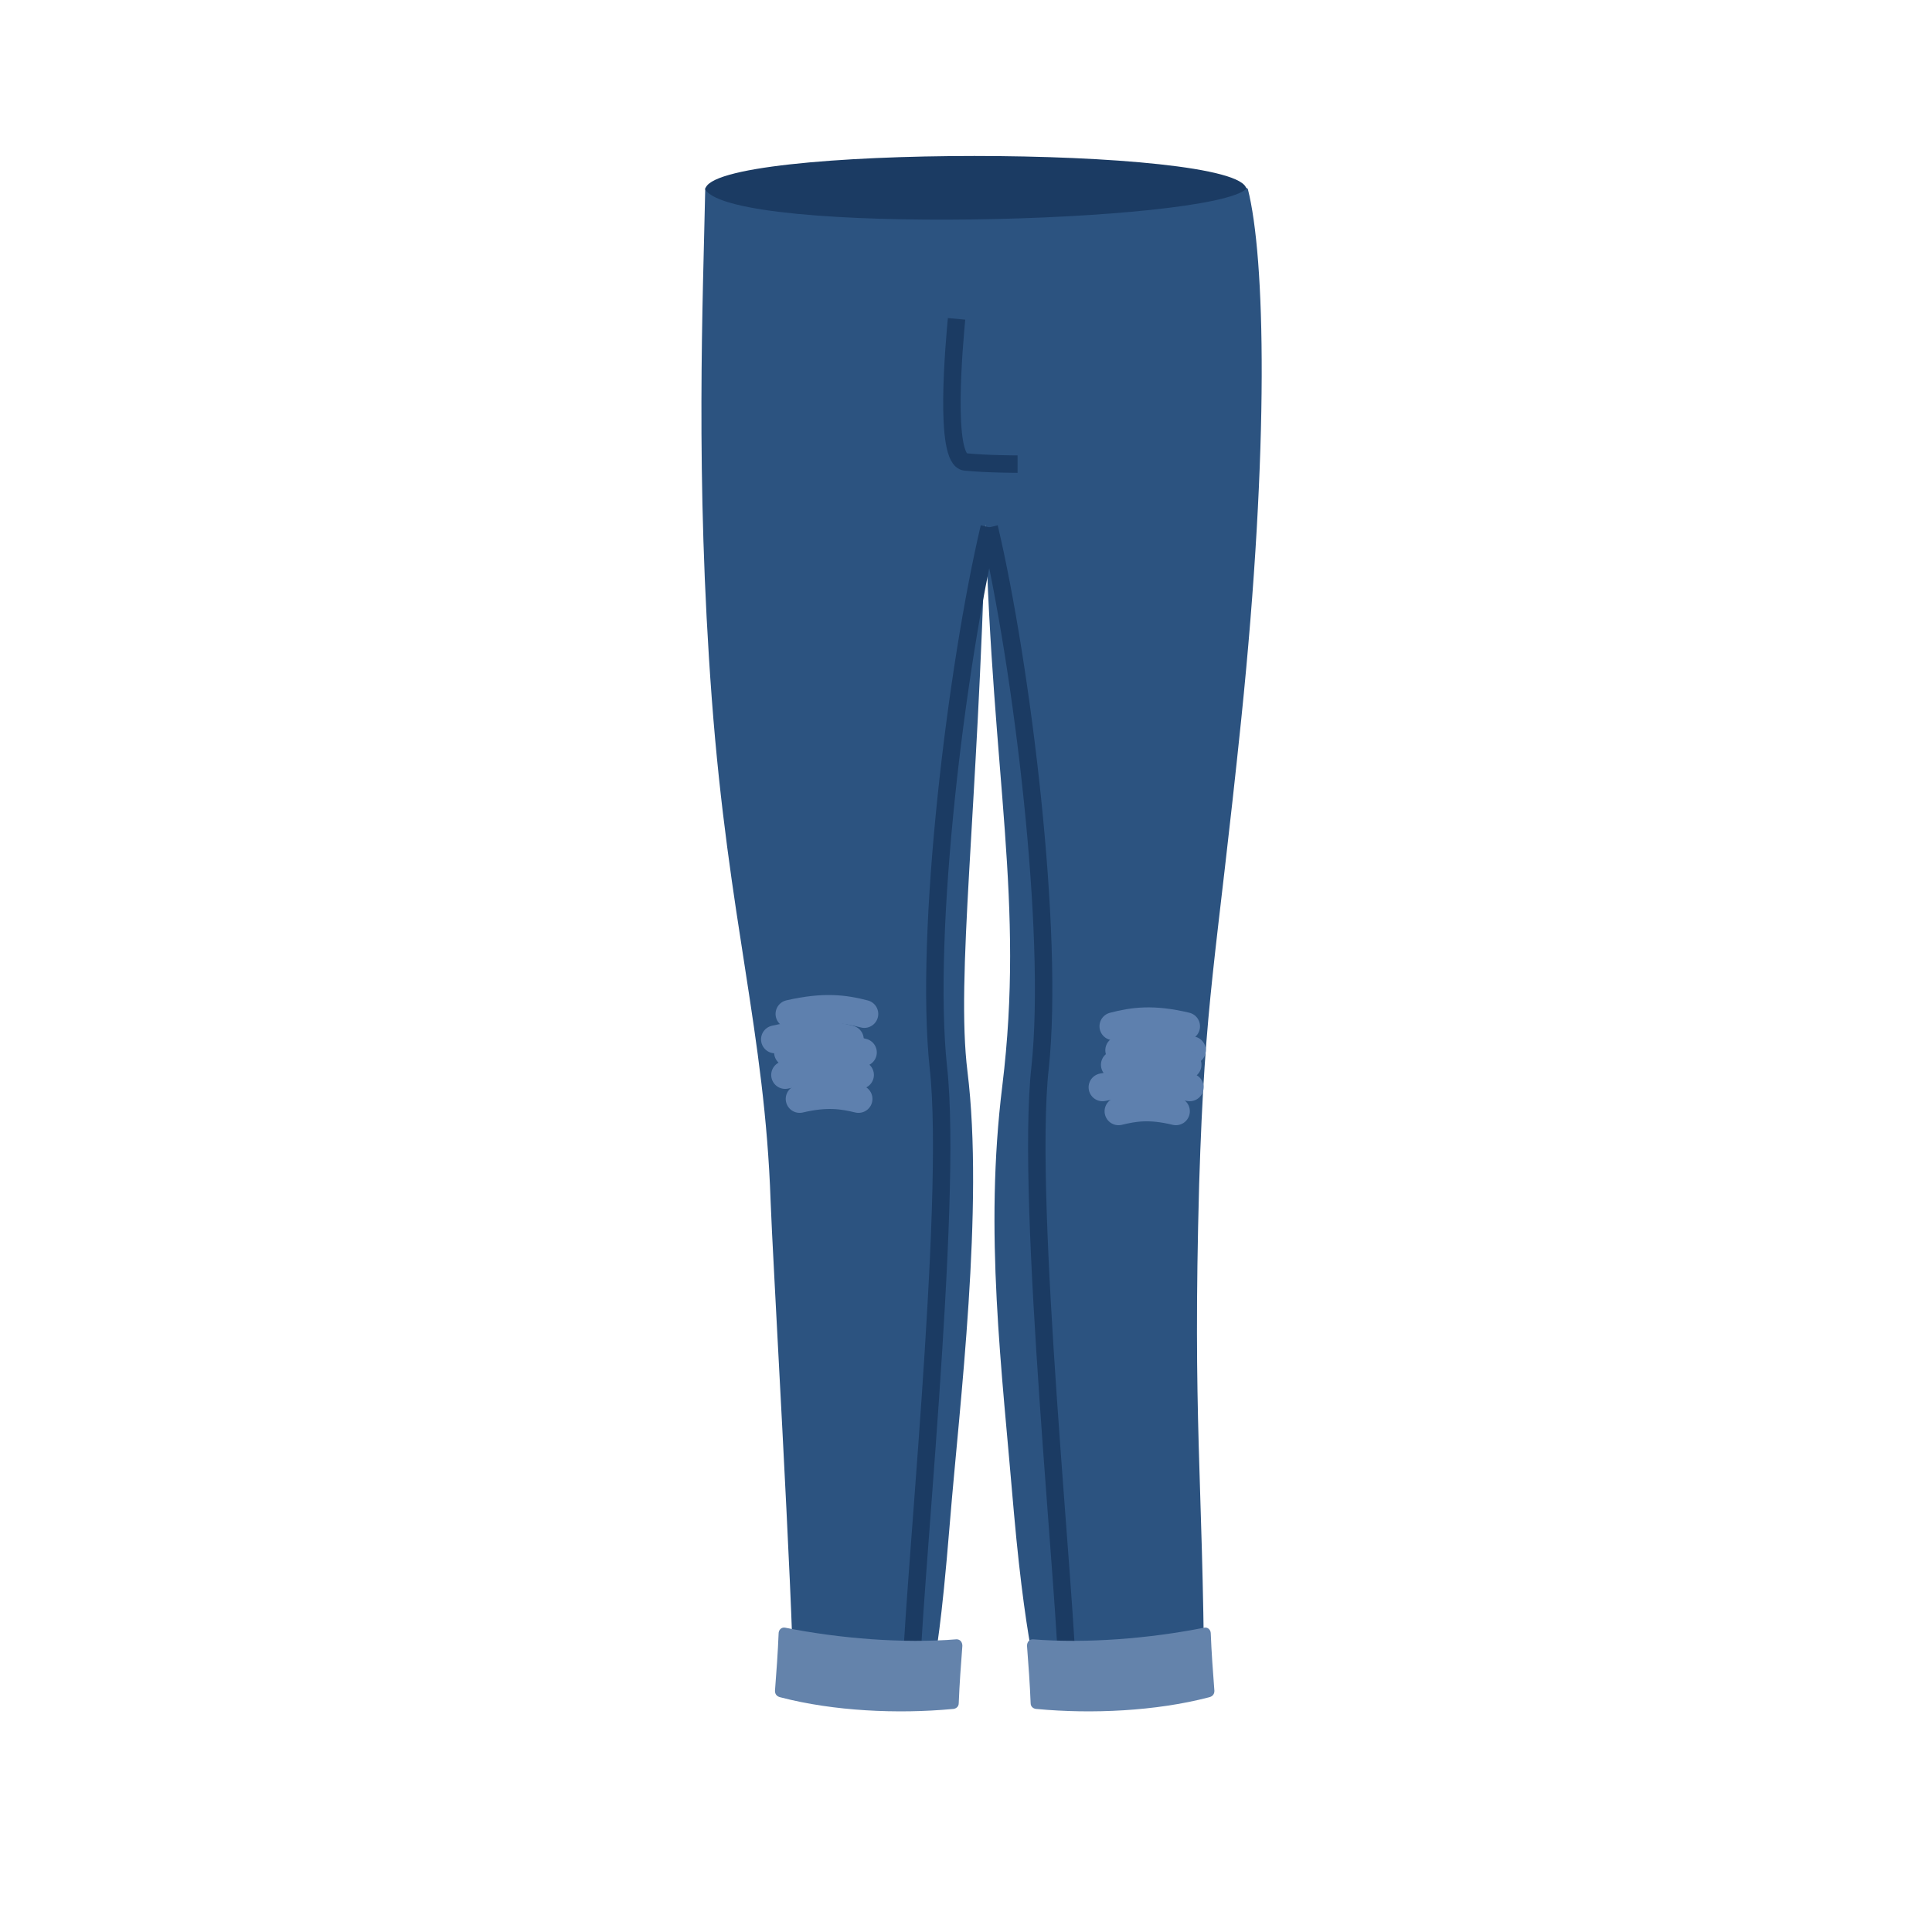 <?xml version="1.0" encoding="utf-8"?>
<!-- Generator: Adobe Illustrator 19.2.1, SVG Export Plug-In . SVG Version: 6.00 Build 0)  -->
<svg version="1.1" id="Layer_1" xmlns="http://www.w3.org/2000/svg" xmlns:xlink="http://www.w3.org/1999/xlink" x="0px" y="0px"
	 viewBox="0 0 266 266" style="enable-background:new 0 0 266 266;" xml:space="preserve">
<style type="text/css">
	.st0{fill:#2C5380;}
	.st1{fill:none;stroke:#1B3B63;stroke-width:2.4;stroke-miterlimit:22.926;}
	.st2{fill:#6483AB;}
	.st3{fill:none;stroke:#5E80AE;stroke-width:3.84;stroke-linecap:round;stroke-linejoin:round;stroke-miterlimit:22.926;}
	.st4{fill:#1B3B63;}
</style>
<g>
	<g>
		<g>
			<path class="st0" d="M97.1,25.9c-0.3,15-1.4,39.7,0.9,70.3s7.3,45.9,8.1,69.2c0.2,6.3,3.1,56,3.1,65.7c7.5,2.1,11.8,2.4,19.2,0.6
				c0.6-6,1.1-6.4,2.4-22.3c1.3-15.9,4.7-43.3,2.4-61.9c-1.6-13,1.4-35.3,2.5-75.3c0.9,34.9,5.4,51.9,2.3,77.3
				c-2.5,20.2-0.1,38.6,1.6,58.8c1.8,20.2,3.9,25.4,3.9,25.4c8.2,1.3,14.1,0.9,22.3-1.8c-0.2-28.8-1.6-36.3-0.7-68.8
				c0.8-26,2.3-30.3,5.8-64.1c3.9-37.9,3.3-63.6,0.9-73C164.9,20.8,104.2,20.1,97.1,25.9z"/>
			<path class="st1" d="M136.2,72.6c4.5,19.1,9,55.7,7,74.4c-2.1,18.8,3.8,74.1,3.8,85.6"/>
			<path class="st1" d="M131.7,43.9c-0.3,3.3-1.8,19.4,1.2,19.7s7.2,0.3,7.2,0.3"/>
			<path class="st2" d="M165.8,224.1c-7.5,1.5-16.3,2.2-23.6,1.6c-0.5,0-0.8,0.4-0.8,0.9c0.2,2.6,0.4,5.3,0.5,7.9
				c0,0.5,0.4,0.8,0.9,0.8c7.5,0.7,16.3,0.3,23.6-1.6c0.5-0.1,0.8-0.4,0.8-0.9c-0.2-2.6-0.4-5.3-0.5-7.9
				C166.7,224.4,166.3,224,165.8,224.1z"/>
			<path class="st1" d="M136.2,72.6c-4.5,19.1-9,55.7-7,74.4c2.1,18.8-3.8,74.1-3.8,85.6"/>
			<path class="st2" d="M108.1,224.1c7.5,1.5,16.3,2.2,23.6,1.6c0.5,0,0.8,0.4,0.8,0.9c-0.2,2.6-0.4,5.3-0.5,7.9
				c0,0.5-0.4,0.8-0.9,0.8c-7.5,0.7-16.3,0.3-23.6-1.6c-0.5-0.1-0.8-0.4-0.8-0.9c0.2-2.6,0.4-5.3,0.5-7.9
				C107.2,224.4,107.6,224,108.1,224.1z"/>
			<path class="st3" d="M108.7,139.6c4.8-1.1,7.6-0.7,10.3,0"/>
			<path class="st3" d="M106.7,143.1c4.8-1.1,7.6-0.7,10.3,0"/>
			<path class="st3" d="M108.5,144.9c4.8-1.1,7.6-0.7,10.3,0"/>
			<path class="st3" d="M108.1,148c4.8-1.1,7.6-0.7,10.3,0"/>
			<path class="st3" d="M110.1,151.3c3.8-0.9,6-0.5,8.1,0"/>
			<path class="st3" d="M163.3,141.3c-4.6-1.1-7.3-0.7-10,0"/>
			<path class="st3" d="M164.1,144.6c-4.6-1.1-7.3-0.7-10,0"/>
			<path class="st3" d="M163.5,146.6c-4.6-1.1-7.3-0.7-10,0"/>
			<path class="st3" d="M163.8,149.7c-5.6-1.1-8.8-0.7-12,0"/>
			<path class="st3" d="M161.9,153c-3.7-0.9-5.8-0.5-7.9,0"/>
		</g>
		<path class="st4" d="M171.6,26c-1-6-74-6.1-74.5,0.1C101.2,32.5,166.6,30.7,171.6,26z"/>
	</g>
</g>
</svg>

